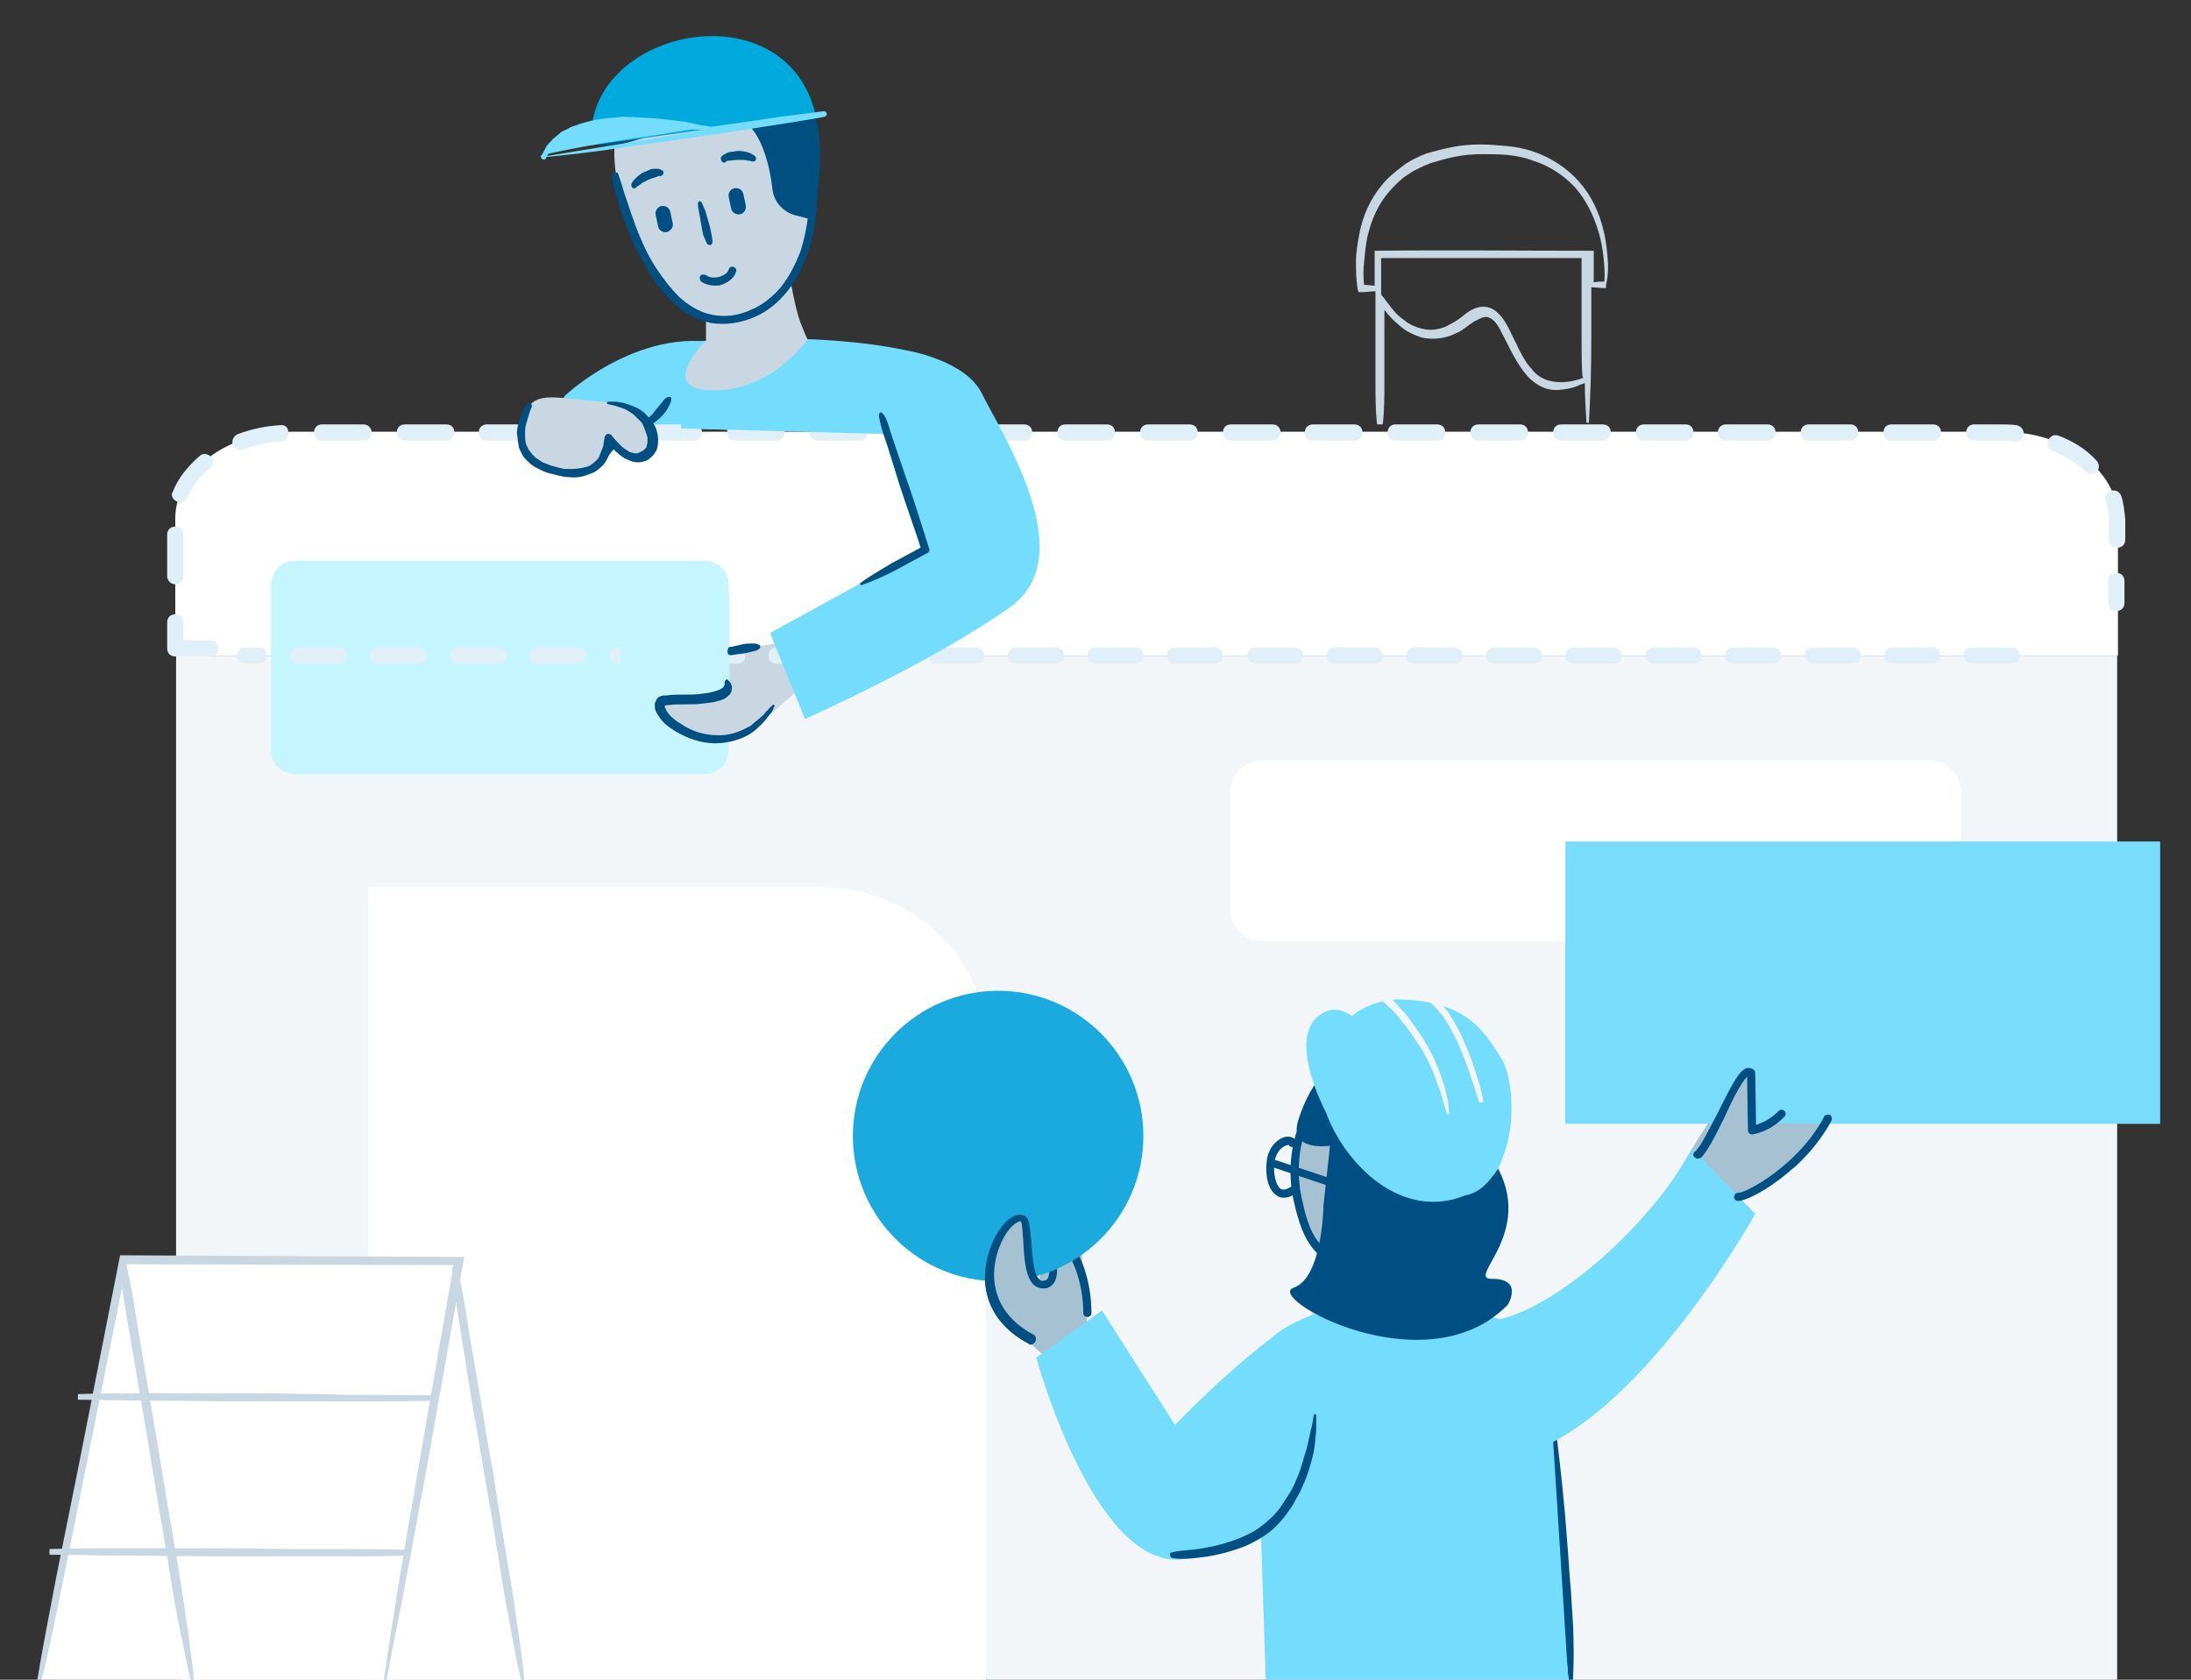 <svg id="Layer_1" xmlns="http://www.w3.org/2000/svg" viewBox="0 0 270 207"><rect x="0" y="0" width="270" height="207" fill="#333333" stroke="none"/><style>.st0{fill:#f3f6f8}.st1{fill:#fff}.st2{fill:#74dcfc}.st3{fill:#c5f5fe}.st4{fill:#c8d7e2}.st5{fill:#004f82}.st6{fill:#e1eff9}.st7{fill:#c9d7e2}.st8{fill:none}.st9{fill:#a6c1d1}.st12{fill:#004f84}.st13{fill:#004f81}</style><path class="st0" d="M21.7 207.4V80.8h239.2v126.6H21.7z"/><path class="st1" d="M21.6 80.8V63.9c0-5.9 6.4-10.7 14.3-10.7h210.8c7.9 0 14.3 4.8 14.3 10.7v16.9H21.6z"/><path class="st2" d="M69.8 48.6s10.5-9.8 21.6-5.5l1.9 10-24.9-.9s.5-2.9 1.4-3.6z"/><path class="st3" d="M89.8 92.4c0 1.7-1.3 3-3 3H36.4c-1.7 0-3-1.3-3-3V72.1c0-1.7 1.3-3 3-3h50.4c1.7 0 3 1.3 3 3v20.3z"/><path class="st4" d="M98.7 84.7l-4.6 4.1-5.7-4.6-4.3-.5.2-.8.4-1.2 5-1.4 9.2-1.6.9 5.8-1.1.2z"/><path class="st4" d="M89.2 84.9c.6 2.9-7.3.9-7.8 1.8-1.1 2 8.3 8.8 13.9.5M96.9 30.6s1 11.2 4 13.3L87 46.2v-8l9.9-7.6z"/><path class="st1" d="M237.7 93.7h-82.1c-2.2 0-4 1.8-4 4V112c0 2.2 1.8 4 4 4h82.1c2.2 0 4-1.8 4-4V97.7c0-2.2-1.8-4-4-4zM100.8 109.3H45.4V175.5h-.3v31.9h76.4V128.2c-.1-10.4-9.3-18.9-20.7-18.9z"/><path class="st5" d="M191.1 172.1s.2.5.3 1.5c.2 1 .3 2.3.5 4 .4 3.3.9 7.7 1.2 12.1.2 2.2.3 4.4.5 6.5.1 2.1.3 4 .3 5.7.1 3.3-.1 5.6-.1 5.6 0 .1-.1.2-.2.2s-.1-.1-.2-.1c0 0-.1-.6-.2-1.5 0-.5-.1-1.1-.2-1.7-.1-.7-.1-1.4-.2-2.3-.1-1.7-.2-3.6-.4-5.7s-.3-4.3-.5-6.5-.4-4.4-.6-6.5c-.2-2.1-.4-4-.6-5.6-.2-1.7-.3-3-.4-4-.1-1 0-1.5 0-1.5 0-.2.2-.3.4-.3.2-.2.4-.1.4.1z"/><path class="st6" d="M56 53.3c0-.6-.4-1-1-1h-5.1c-.6 0-1 .4-1 1s.4 1 1 1H55c.5 0 1-.4 1-1zM66.1 53.3c0-.6-.4-1-1-1H60c-.6 0-1 .4-1 1s.4 1 1 1h5.1c.6 0 1-.4 1-1zM44.8 52.3h-5.1c-.6 0-1 .4-1 1s.4 1 1 1h5.1c.6 0 1-.4 1-1s-.5-1-1-1zM147.6 53.3c0-.6-.4-1-1-1h-5.1c-.6 0-1 .4-1 1s.4 1 1 1h5.1c.5 0 1-.4 1-1zM167.9 53.3c0-.6-.4-1-1-1h-5.1c-.6 0-1 .4-1 1s.4 1 1 1h5.1c.6 0 1-.4 1-1zM157.8 53.3c0-.6-.4-1-1-1h-5.1c-.6 0-1 .4-1 1s.4 1 1 1h5.1c.5 0 1-.4 1-1zM34.5 52.4c-1.8.1-3.6.5-5.2 1.1-.5.2-.8.8-.6 1.3.1.4.5.7.9.7.1 0 .2 0 .3-.1 1.5-.5 3.1-.9 4.7-1 .6 0 1-.5.9-1.1.1-.6-.4-1-1-.9zM137.4 53.3c0-.6-.4-1-1-1h-5.1c-.6 0-1 .4-1 1s.4 1 1 1h5.1c.6 0 1-.4 1-1zM70.2 54.3h5.1c.6 0 1-.4 1-1s-.4-1-1-1h-5.1c-.6 0-1 .4-1 1s.5 1 1 1zM90.6 54.3h5.1c.6 0 1-.4 1-1s-.4-1-1-1h-5.1c-.6 0-1 .4-1 1s.4 1 1 1zM111 54.3h5.1c.6 0 1-.4 1-1s-.4-1-1-1H111c-.6 0-1 .4-1 1s.4 1 1 1zM100.8 54.3h5.1c.6 0 1-.4 1-1s-.4-1-1-1h-5.1c-.6 0-1 .4-1 1s.4 1 1 1zM121.1 54.3h5.1c.6 0 1-.4 1-1s-.4-1-1-1h-5.1c-.6 0-1 .4-1 1s.5 1 1 1zM80.4 54.3h5.1c.6 0 1-.4 1-1s-.4-1-1-1h-5.1c-.6 0-1 .4-1 1s.5 1 1 1zM21.8 61.8c.1 0 .3.1.4.1.4 0 .8-.2.9-.6.5-1.3 1.5-2.6 2.8-3.6.4-.4.5-1 .1-1.4-.4-.4-1-.5-1.4-.1-1.5 1.3-2.7 2.8-3.3 4.4-.3.4 0 1 .5 1.2zM21.6 72c.6 0 1-.4 1-1v-5.1c0-.6-.4-1-1-1s-1 .4-1 1V71c0 .5.4 1 1 1zM178.1 53.3c0-.6-.4-1-1-1H172c-.6 0-1 .4-1 1s.4 1 1 1h5.1c.6 0 1-.4 1-1zM208.7 53.3c0-.6-.4-1-1-1h-5.1c-.6 0-1 .4-1 1s.4 1 1 1h5.1c.5 0 1-.4 1-1zM248.5 52.4c-.6-.1-1.3-.1-1.9-.1h-3.3c-.6 0-1 .4-1 1s.4 1 1 1h3.3c.6 0 1.1 0 1.7.1h.1c.5 0 .9-.4 1-.9 0-.6-.4-1-.9-1.1zM238.2 52.3h-5.1c-.6 0-1 .4-1 1s.4 1 1 1h5.1c.6 0 1-.4 1-1s-.4-1-1-1zM228 54.3c.6 0 1-.4 1-1s-.4-1-1-1h-5.1c-.6 0-1 .4-1 1s.4 1 1 1h5.1zM217.8 54.3c.6 0 1-.4 1-1s-.4-1-1-1h-5.1c-.6 0-1 .4-1 1s.4 1 1 1h5.1zM198.5 53.3c0-.6-.4-1-1-1h-5.1c-.6 0-1 .4-1 1s.4 1 1 1h5.1c.5 0 1-.4 1-1zM260.8 70.6c-.6 0-1 .4-1 1v2.7c0 .6.4 1 1 1s1-.4 1-1v-2.7c0-.6-.4-1-1-1zM188.3 53.3c0-.6-.4-1-1-1h-5.1c-.6 0-1 .4-1 1s.4 1 1 1h5.1c.6 0 1-.4 1-1zM253.7 53.7c-.5-.2-1.1 0-1.3.6-.2.5 0 1.1.6 1.3 1.5.6 2.9 1.5 4 2.5.2.2.4.3.7.3.3 0 .5-.1.7-.3.4-.4.3-1-.1-1.4-1.3-1.4-2.8-2.3-4.6-3zM261.4 61.1c-.2-.5-.7-.8-1.3-.6-.5.2-.8.7-.6 1.3.2.7.4 1.5.4 2.2v2.5c0 .6.4 1 1 1s1-.4 1-1V64c-.1-1-.2-2-.5-2.9zM179.2 79.8h-4.9c-.6 0-1 .4-1 1s.4 1 1 1h4.9c.6 0 1-.4 1-1s-.4-1-1-1zM51.5 79.8h-4.9c-.6 0-1 .4-1 1s.4 1 1 1h4.9c.6 0 1-.4 1-1s-.4-1-1-1zM41.7 79.8h-4.9c-.6 0-1 .4-1 1s.4 1 1 1h4.9c.6 0 1-.4 1-1s-.4-1-1-1zM31.9 79.8h-1.7c-.6 0-1 .4-1 1s.4 1 1 1h1.7c.6 0 1-.4 1-1s-.4-1-1-1zM61.4 79.8h-4.9c-.6 0-1 .4-1 1s.4 1 1 1h4.9c.6 0 1-.4 1-1s-.5-1-1-1zM247.9 79.8H243c-.6 0-1 .4-1 1s.4 1 1 1h4.9c.6 0 1-.4 1-1s-.4-1-1-1zM238.1 79.8h-4.9c-.6 0-1 .4-1 1s.4 1 1 1h4.9c.6 0 1-.4 1-1s-.4-1-1-1zM228.3 79.8h-4.9c-.6 0-1 .4-1 1s.4 1 1 1h4.9c.6 0 1-.4 1-1s-.4-1-1-1zM218.5 79.8h-4.9c-.6 0-1 .4-1 1s.4 1 1 1h4.9c.6 0 1-.4 1-1s-.5-1-1-1zM139.9 79.8H135c-.6 0-1 .4-1 1s.4 1 1 1h4.9c.6 0 1-.4 1-1s-.4-1-1-1zM130.1 79.8h-4.9c-.6 0-1 .4-1 1s.4 1 1 1h4.9c.6 0 1-.4 1-1s-.4-1-1-1zM198.8 79.8h-4.9c-.6 0-1 .4-1 1s.4 1 1 1h4.9c.6 0 1-.4 1-1s-.4-1-1-1zM149.7 79.8h-4.9c-.6 0-1 .4-1 1s.4 1 1 1h4.9c.6 0 1-.4 1-1s-.4-1-1-1zM189 79.8h-4.9c-.6 0-1 .4-1 1s.4 1 1 1h4.9c.6 0 1-.4 1-1s-.4-1-1-1zM169.4 79.8h-4.9c-.6 0-1 .4-1 1s.4 1 1 1h4.9c.6 0 1-.4 1-1s-.5-1-1-1zM159.6 79.8h-4.9c-.6 0-1 .4-1 1s.4 1 1 1h4.9c.6 0 1-.4 1-1s-.5-1-1-1zM110.5 79.8h-4.9c-.6 0-1 .4-1 1s.4 1 1 1h4.9c.6 0 1-.4 1-1s-.5-1-1-1zM81 79.8h-4.9c-.6 0-1 .4-1 1s.4 1 1 1H81c.6 0 1-.4 1-1s-.4-1-1-1zM120.3 79.8h-4.9c-.6 0-1 .4-1 1s.4 1 1 1h4.9c.6 0 1-.4 1-1s-.5-1-1-1zM90.8 79.8h-4.9c-.6 0-1 .4-1 1s.4 1 1 1h4.9c.6 0 1-.4 1-1s-.4-1-1-1zM71.2 79.8h-4.9c-.6 0-1 .4-1 1s.4 1 1 1h4.9c.6 0 1-.4 1-1s-.5-1-1-1zM208.7 79.8h-4.9c-.6 0-1 .4-1 1s.4 1 1 1h4.9c.6 0 1-.4 1-1s-.5-1-1-1zM100.6 79.8h-4.9c-.6 0-1 .4-1 1s.4 1 1 1h4.9c.6 0 1-.4 1-1s-.4-1-1-1zM25.9 78.9h-3.3v-2.2c0-.6-.4-1-1-1s-1 .4-1 1v3.2c0 .6.4 1 1 1h4.3c.6 0 1-.4 1-1s-.4-1-1-1z"/><g><path class="st1" d="M5 207.1l10.3-51.7 41.3.1-9.1 51.7"/><path class="st7" d="M4.6 207c.7-4.3 1.6-8.7 2.4-13l2.6-12.9 5.1-25.9.1-.5h.5l41.3.2h.6l-.1.6-4.6 25.9-2.4 12.9c-.8 4.3-1.7 8.6-2.5 12.9l-.3-.1c.6-4.3 1.3-8.7 2-13l2.2-12.9 4.5-25.9.5.6-41.3-.1.5-.4-5.2 25.9-2.6 12.9c-.9 4.3-1.7 8.6-2.8 12.9l-.5-.1z"/><path class="st7" d="M46.7 171.9c-2.1 0-4.5 0-7-.1-2.6 0-5.3-.1-8.1-.1H16.5c-4.1 0-6.9.1-6.9.1v.7s2.7 0 6.9.1c4.1 0 9.6.1 15.1.1h15.1c4.1 0 6.9-.1 6.9-.1v-.7c0 .1-2.8 0-6.9 0zM36.4 190.9c-2.6 0-5.4-.1-8.1-.1H13c-4.2 0-6.9.1-6.9.1v.7s2.8 0 6.9.1c4.2 0 9.7.1 15.3.1h15.2c4.2 0 6.9-.1 6.9-.1v-.7s-2.8-.1-6.9-.1h-7.1z"/></g><g><path class="st9" d="M206.6 144.8s7.4-13 9.3-12.6l.1 7c2.4-.8 4.3-2.6 5.3-4.9 2.3-4.2 8.8 1.2 0 9.5-9.2 4.7-12 7.3-12 7.3m-32.6 1.8v10.7l-10.1-.5V156s-8.4-2.4-7-12.4l1.1-5.8"/></g><g><path class="st9" d="M130.3 168.6l-4.9-4.5 4.2-10.5 3.6-.6.8 10.8-3.7 4.8z"/></g><g><path class="st5" d="M127 165.7c-.1 0-.2 0-.2-.1-6.1-3.2-6.2-8.8-4.4-12.7 1.1-2.3 2.6-3.6 3.8-3.1.6.2.7 1.1.9 3.2.1 1.7.3 4.3 1.1 4.8.1.1.3.1.6 0 .6-.2.6-1.3.4-2.7-.1-1.3-.3-2.7.9-2.9.5-.1.9.1 1.4.5 1.5 1.3 3 4.9 3 9.1 0 .3-.2.5-.5.5s-.5-.2-.5-.5c0-3.7-1.4-7.2-2.7-8.3-.2-.2-.5-.3-.6-.3-.2 0-.1 1.2 0 1.8.1 1.4.3 3.2-1.1 3.7-.7.2-1.2 0-1.5-.1-1.2-.8-1.4-3.3-1.5-5.6-.1-.9-.1-2.1-.3-2.4-.5-.1-1.6.8-2.4 2.6-1.6 3.5-1.5 8.5 4 11.4.2.1.3.4.2.7-.2.3-.4.4-.6.4zm-1.3-15c.1 0 .1 0 0 0 .1 0 .1 0 0 0z"/></g><g><circle cx="123" cy="140" r="17.9" fill="#1baadd"/></g><g><path d="M192.9 103.7h73.3v34.8h-73.3v-34.8z" fill="#78dcfa"/></g><g><path class="st5" d="M167.1 160.8c-.2 0-.5-.2-.5-.4l-.5-4.1c-4.7-.9-5.8-4.5-6.7-8.4-1.4-6.6 1.2-14.3 8-16 5.2-1.2 9.8.7 11.2 4.6 1.5 4 2.8 7.8 2.8 9.1 0 .3-.2.5-.5.5s-.5-.2-.5-.5c0-1.3-1.7-6-2.7-8.8-1.2-3.5-5.4-5.1-10.1-4-6.2 1.5-8.5 8.7-7.2 14.8.8 3.8 1.8 7 6.2 7.7.2 0 .4.2.4.4l.5 4.4c.1.5-.1.7-.4.7z"/></g><g><path class="st9" d="M128.8 158.3c-3 1-1.9-7.7-2.9-8.1-2.3-.9-8.4 10 1.1 14.9"/><path class="st5" d="M127 165.7c-.1 0-.2 0-.2-.1-6.1-3.2-6.2-8.8-4.4-12.7 1.1-2.3 2.6-3.6 3.8-3.1.6.2.7 1.1.9 3.2.1 1.7.3 4.3 1.1 4.8.1.1.3.1.6 0s.5.1.6.3-.1.5-.3.6c-.7.2-1.2 0-1.5-.2-1.2-.8-1.4-3.3-1.5-5.6-.1-.9-.1-2.1-.3-2.4-.5 0-1.6.8-2.4 2.6-1.6 3.5-1.5 8.5 4 11.4.2.1.3.4.2.7-.2.4-.4.5-.6.5zm-1.2-15z"/></g><g><path class="st2" d="M216.3 149.6l-7.8-8.1c-3.8 7.6-15.2 19-23.7 21.1-.2-.1-.4-.2-.6-.2-2.8-1-18.4-2.1-22.2-.5-2.4 1-4 1.8-5.1 2.8-4.3 3.3-8.3 7-12.1 10.9l-9-14.1-8.1 5.8s6.9 25.4 17.6 24.9c3.5-.3 7-1.2 10.1-2.8l.6 18.2h37.3l-1.9-29.9c13.2-7 24.9-28.1 24.9-28.1z"/></g><g><path class="st9" d="M209.2 142.3c1.9-1.6 5.3-11.6 6.6-10.1l.1 7c1.4-.3 2.7-1 3.6-2"/><path class="st5" d="M209.2 142.8c-.1 0-.3-.1-.4-.2-.2-.2-.2-.5.1-.7.7-.6 1.8-2.9 2.8-4.8 1.7-3.4 2.7-5.4 3.7-5.5.3 0 .6.1.8.3.1.1.1.2.1.3l.1 6.4c1.1-.3 2-.9 2.8-1.7.2-.2.5-.2.7 0 .2.2.2.5 0 .7-1 1.1-2.4 1.9-3.9 2.2-.1 0-.3 0-.4-.1-.1-.1-.2-.2-.2-.4l-.1-6.6c-.7.6-2 3.2-2.7 4.8-1.1 2.3-2.2 4.4-3 5.2-.2 0-.3.1-.4.1z"/></g><g><path class="st5" d="M214.2 148c-.3 0-.5-.2-.5-.5s.2-.5.5-.5c1.1 0 7.6-3.6 10.6-9.4.1-.2.4-.3.7-.2.2.1.3.4.2.7-3.2 6-9.9 9.9-11.5 9.9z"/></g><g><path class="st12" d="M160 138c-1.3 4 3.9 3.2 3.9 3.2l-.8 7.3c0 1.7 1 3.3 2.5 4.2 2.2 1.2 5.5 3.2 9.7 2.3 8.4-1.9 8.3-21.2 2.1-23.5-6.9-2.5-14.1-3.8-17.4 6.5z"/></g><g><path class="st5" d="M158.2 147.6c-.4 0-.7-.1-.9-.3-1.1-.7-1.4-2.6-1.2-4.2.2-1.8 1.4-2.8 2.3-3 .6-.1 1.1.1 1.3.5.1.2.1.5-.2.7-.2.1-.5.1-.7-.2 0 0-.2 0-.4.1-.5.2-1.1.8-1.3 1.8h.2l7.8 2.6c.3.1.4.4.3.6s-.4.4-.6.3l-7.8-2.6c0 1.2.3 2.2.8 2.6.3.2.7.1 1.2-.2.2-.1.5-.1.7.1.1.2.1.5-.1.7-.5.4-1 .5-1.4.5z"/></g><g><path class="st7" d="M56.3 156.1s.2.8.5 2.2c.3 1.4.6 3.4 1 5.8s.9 5.2 1.4 8.2c.5 3 1 6.2 1.6 9.4.5 3.2 1 6.4 1.5 9.4s1 5.8 1.3 8.2c.4 2.4.6 4.4.8 5.8.2 1.4.2 2.2.2 2.2l-.3.1s-.2-.8-.5-2.2c-.3-1.4-.7-3.4-1.1-5.8-.5-2.4-.9-5.2-1.4-8.2-.5-3-1-6.2-1.6-9.4-.5-3.2-1.1-6.4-1.6-9.4s-.9-5.8-1.3-8.2c-.4-2.4-.7-4.4-.9-5.8-.2-1.4-.2-2.2-.2-2.2l.6-.1z"/></g><g><path class="st7" d="M15.5 155.6s.2.8.5 2.2c.3 1.4.6 3.4 1 5.9.4 2.4.9 5.3 1.4 8.3.5 3 1.1 6.3 1.6 9.5s1.1 6.5 1.6 9.5 1 5.9 1.3 8.3c.4 2.4.6 4.5.8 5.9.2 1.4.2 2.2.2 2.2l-.3.1s-.2-.8-.5-2.2c-.3-1.4-.7-3.4-1.2-5.8s-.9-5.3-1.4-8.3c-.5-3-1.1-6.3-1.6-9.5s-1.1-6.5-1.6-9.5-1-5.9-1.4-8.3c-.4-2.4-.8-4.4-.9-5.9-.2-1.4-.2-2.2-.2-2.2l.7-.2z"/></g><g><path class="st12" d="M163.1 148.5s-.1 9-3.7 10.2c-3.6 1.2 16.3 12.4 26.4 2.1 0 0 2-3.2-1.9-3.2-3.6.1 6.2-6.1-.3-15.2l-20.5 6.1z"/></g><path class="st2" d="M185.1 130.6c-2.2-3.7-4.5-7-11.8-7.4-3-.2-5.2.8-6.7 2-1.1-.8-2.4-1.1-3.7-.3-4.3 2.6-.1 11 .5 12.2 2.4 6.5 9.4 13.4 17.2 10.2 1.3-.2 2.4-1.1 3.3-2.3.7-.8 1.1-1.7 1.4-2.7.1-.4.3-.8.4-1.2 1-3.7.6-8.4-.6-10.5z"/><path class="st0" d="M181.8 132c-.4-1.3-.9-2.5-1.4-3.7-.5-1.2-1.2-2.4-1.9-3.5-.8-1.1-1.7-2.2-3.2-2.7h-.2l-5.2-.1h-1.3l1.1.8c.2.2.5.4.8.7.3.2.5.5.8.7.5.5 1 1 1.4 1.6.5.6.9 1.1 1.3 1.7l.6.9.6.9c.4.6.7 1.3 1 1.9.3.7.6 1.3.8 2 .1.3.3.7.4 1l.3 1 .6 2.1h.3c-.1-.7-.1-1.5-.3-2.2-.2-.7-.3-1.4-.6-2.1-.2-.7-.5-1.4-.8-2.1-.3-.7-.6-1.3-1-2-.2-.3-.4-.6-.6-1l-.6-.9c-.4-.6-.9-1.2-1.3-1.8-.5-.6-1-1.1-1.5-1.7l-.7-.7 3.9.1c1.1.4 1.9 1.3 2.7 2.3.7 1 1.3 2.2 1.9 3.4.5 1.2 1 2.4 1.4 3.6.4 1.2.8 2.5 1.2 3.7l.5-.1c-.2-1.3-.6-2.6-1-3.8z"/><g><path class="st4" d="M100 23.8c.2 11.6-6.6 15-9.2 15.6-4.8 1-11.9-5.4-14.1-14.7 0 0-6.5-17.3 13.7-16.5 7.7.3 9.6 15.6 9.6 15.6z"/><path class="st13" d="M76.2 21.5s.3.8.7 2.2c.5 1.4 1.1 3.5 2.1 5.8.5 1.2 1.1 2.4 1.9 3.6.8 1.2 1.7 2.4 2.8 3.5 1.1 1 2.5 1.9 4.1 2.2 1.5.3 3.2.1 4.7-.6 1.5-.6 2.8-1.7 3.8-2.9 1-1.3 1.7-2.7 2.3-4.2 1-3 1.2-6 1.2-8.5s-.3-4.7-.5-6.1c-.1-.7-.2-1.3-.3-1.7.1-.6 0-.8 0-.8 0-.1 0-.2.1-.2s.2 0 .2.1c0 0 .3.8.6 2.3.2.7.3 1.6.5 2.7.2 1 .3 2.2.3 3.5.1 2.6-.1 5.7-1.2 8.9-.6 1.6-1.3 3.1-2.4 4.5-1.1 1.4-2.5 2.6-4.2 3.3-1.6.7-3.5 1-5.3.7-1.8-.4-3.4-1.3-4.6-2.5-1.2-1.1-2.2-2.4-3-3.7-.8-1.3-1.4-2.6-2-3.7-1-2.4-1.7-4.5-2.1-5.9-.4-1.5-.5-2.3-.5-2.3 0-.2.1-.3.3-.4.3-.1.5 0 .5.2z"/><path class="st13" d="M82.9 8.5c-7.4 1.7-11.6 6.6-9.4 9.1 2 2.2 14.3-5.2 18-2.8 2.4 1.5 3.4 5.8 3.7 8.6.2 1.6 1.5 2.9 3.1 3.2l1.9.5c2-10.8 2.1-23.2-17.3-18.6zM86.5 25s.1.3.3.7c.2.4.3 1 .5 1.6.2.6.3 1.2.4 1.7.1.5.1.8.1.8 0 .2-.1.4-.3.4-.2 0-.3-.1-.4-.2 0 0-.1-.3-.3-.7-.2-.4-.3-1.1-.4-1.7-.1-.6-.2-1.2-.3-1.7-.1-.5-.1-.8-.1-.8 0-.1.1-.3.2-.3.2 0 .2.1.3.2z"/><path class="st12" d="M82.2 28.6c-.5.1-1-.2-1.1-.7l-.3-1.4c-.1-.5.2-1 .7-1.1.5-.1 1 .2 1.1.7l.3 1.4c.1.5-.2.9-.7 1.1zM91.2 26.4c-.5.1-1-.2-1.1-.7l-.3-1.4c-.1-.5.2-1 .7-1.1.5-.1 1 .2 1.1.7l.3 1.4c.1.5-.2 1-.7 1.1z"/><path class="st13" d="M88.1 35.2c-.6 0-1.3-.2-1.7-.5-.2-.2-.2-.5-.1-.7s.5-.2.7-.1c.4.3 1 .4 1.7.2.6-.2 1-.5 1.1-.9.1-.3.4-.4.6-.3.3.1.4.4.3.6-.2.7-.9 1.3-1.8 1.6-.2.1-.5.1-.8.1zM88.9 19.3l.1-.1c.1-.1.3-.2.5-.3.2-.1.4-.2.7-.2.2 0 .5-.1.8-.1.5 0 1.1.1 1.5.3.4.2.6.4.6.4.1.1.1.3 0 .5-.1.1-.2.1-.4.1 0 0-.2-.1-.5-.1-.3-.1-.7-.1-1.2-.1-.4 0-.9.1-1.2.1-.2 0-.3.1-.3.1-.1 0-.1.1-.1.1-.2.1-.4 0-.5-.2-.1-.3-.1-.4 0-.5zM81.4 21.7h-.2s-.1 0-.3.1c-.3.1-.7.2-1.1.4-.4.2-.8.4-1 .6-.3.2-.4.3-.4.3-.1.1-.3.2-.5 0-.1-.1-.1-.2-.1-.4 0 0 .1-.3.4-.6.3-.3.7-.7 1.2-.9.2-.1.5-.2.7-.3.2-.1.5-.1.7-.1.2 0 .4 0 .6.1.1 0 .2.1.2.1.2.1.2.3.1.5-.1.1-.2.2-.3.2z"/><path d="M72.9 17.9c-1.3-14.2 23.8-19.7 27.6-3.8" fill="#00a9de"/><path class="st2" d="M66.9 19.1s2.1-.5 5.4-1.1c1.6-.3 3.5-.6 5.5-.9 2-.3 4.2-.6 6.4-1 4.3-.6 8.7-1.2 11.9-1.7 3.3-.4 5.4-.7 5.4-.7.2 0 .3.1.4.3 0 .2-.1.3-.3.4 0 0-2.2.4-5.4.9s-7.6 1.2-11.9 1.8c-2.2.3-4.3.6-6.4.9-2 .3-3.9.6-5.6.8-3.3.4-5.5.6-5.5.6-.1 0-.2-.1-.2-.2.1 0 .2-.1.3-.1zM87.8 15.9c-6.8-1.1-18.1-2.7-20.9 3.4"/><path class="st2" d="M87.8 16.1s-1.4 0-3.5-.3c-1-.1-2.3-.2-3.6-.3-1.3-.1-2.7-.2-4.1-.1-.7 0-1.4.1-2 .1-.7.1-1.3.2-1.9.3-.3.1-.6.1-.9.2-.3.1-.6.2-.8.3-.3.1-.5.2-.8.3-.2.1-.5.2-.7.4-.4.3-.8.5-1 .8-.3.3-.6.5-.7.8-.3.5-.5.8-.5.8v.1c-.1.2-.3.2-.5.1-.1-.1-.2-.3-.1-.4 0 0 .2-.3.5-.9.1-.3.4-.6.7-.9.3-.4.7-.6 1.1-1 .2-.2.5-.3.7-.4.3-.1.5-.3.8-.4l.9-.3c.3-.1.6-.2 1-.3.7-.2 1.4-.3 2.1-.4.7-.1 1.4-.1 2.1-.2 1.4 0 2.9.1 4.2.2 1.3.1 2.6.3 3.6.4.5.1 1 .2 1.4.3.4.1.8.2 1.1.2.6.1.9.2.9.2.1 0 .2.1.1.3l-.1.1z"/></g><g><path class="st4" d="M65.3 49.9s-3.4 6.1 1.5 7.5c4.9 1.4 6.2 1.1 7.1-.5 1.4-2.5.1-3.9 2.1-1.8 2 2.2 4.3 1.8 3.9-1.2-.4-3-2.5-4.2-6.8-4.5-4.1-.3-6.4-1-7.8.5z"/></g><g><path class="st13" d="M65.5 50.2c-.3.7-.5 1.5-.7 2.2-.1.4-.1.7-.1 1.1 0 .4 0 .7.1 1.1 0 .2.1.3.2.5s.1.3.3.5c.2.3.4.5.7.8l.9.6c.4.1.7.3 1.1.4l1.1.3c.4.1.7.1 1.1.1.8 0 1.5-.1 2.2-.3.3-.1.6-.3.9-.6.3-.2.5-.5.6-.8l.2-.5.2-.5c.1-.3.1-.7.2-1.1v-.1c.1-.3.3-.5.6-.4.1 0 .3.1.3.2.4.5.8.9 1.2 1.3.2.2.5.4.7.5.2.2.5.3.7.3.2.1.5.1.7 0l.6-.3.2-.2.1-.1c.1-.1.1-.2.1-.3.1-.2.1-.5.1-.8 0-.3-.1-.5-.2-.8-.1-.3-.2-.5-.3-.8l-.2-.4-.3-.3-.6-.6c-.2-.2-.5-.4-.7-.5-.3-.2-.5-.3-.8-.4l-.9-.3-.9-.2c-.1 0-.1-.1-.1-.2s.1-.1.2-.1h1c.3.1.7.1 1 .2.6.2 1.3.4 1.9.8.3.2.6.4.8.7l.4.4.3.4c.2.3.4.6.5 1 .1.3.2.7.2 1.1 0 .4 0 .8-.1 1.1-.1.2-.1.4-.3.6l-.2.3-.2.2c-.3.3-.6.5-1.1.6-.4.1-.8.1-1.2 0-.4-.1-.7-.3-1-.4-.3-.2-.6-.4-.8-.6-.5-.4-1-.9-1.4-1.5l1-.3c-.1.4-.1.9-.2 1.3l-.5.6-.3.6c-.2.4-.5.8-.9 1.1-.3.3-.8.6-1.2.7-.9.4-1.8.5-2.6.4-.4 0-.9-.1-1.3-.2l-1.2-.3c-.4-.1-.8-.3-1.2-.5-.4-.2-.8-.4-1.1-.7-.3-.3-.7-.6-.9-1l-.3-.6c-.1-.2-.2-.4-.2-.7-.1-.4-.1-.9-.2-1.4 0-.4.1-.9.2-1.3s.3-.8.4-1.2c.2-.4.4-.8.7-1.1.1-.1.3-.2.5 0 0 .1.1.3 0 .4z"/></g><g><path class="st13" d="M79.6 51.8s0-.1.1-.2.2-.1.3-.2c.3-.2.6-.6.9-1 .2-.2.3-.4.5-.6.2-.2.3-.4.4-.5.2-.3.6-.4.6-.4.1 0 .2 0 .3.1 0 0 .1.3-.1.7-.2.4-.4.9-.8 1.3-.3.4-.8.8-1.2 1.1-.2.1-.3.2-.5.3h-.3c-.2.1-.4 0-.4-.2-.1-.2 0-.3.2-.4z"/></g><g><path class="st5" d="M144.4 191.3s.4-.1 1.2-.2c.7-.1 1.8-.1 3.1-.4 1.3-.2 2.7-.6 4.2-1.2.7-.3 1.5-.7 2.1-1.1.7-.5 1.3-1 1.9-1.6.6-.6 1.1-1.3 1.5-2 .5-.7.9-1.4 1.2-2.1.3-.7.6-1.4.8-2.1.2-.7.4-1.4.6-2 .3-1.2.5-2.3.7-3 .1-.7.2-1.2.2-1.2 0-.1.1-.2.2-.1.1 0 .1.1.1.2v1.2c0 .4 0 .9-.1 1.4 0 .5-.1 1.1-.2 1.8-.3 1.3-.7 2.8-1.4 4.3-.3.8-.8 1.5-1.2 2.3-.5.7-1 1.5-1.6 2.1-.6.7-1.3 1.3-2.1 1.8s-1.6.9-2.3 1.2c-1.6.6-3.1 1-4.4 1.2-1.3.2-2.4.3-3.2.3-.8 0-1.2-.1-1.2-.1-.2 0-.3-.2-.3-.4-.1-.1 0-.2.2-.3z"/></g><g><path class="st2" d="M85.7 42.1s14.4-1.4 26.1 1.1c0 0 7.2 1.2 9.2 5.3 2.3 4.7 12.4 20 3.5 26.3-9.5 6.8-25.3 13.8-25.3 13.8L94.9 78l17.7-9.7s1.4-.8.8-2.5c-.9-3-3.8-12.3-3.8-12.3l-25.7-.7 1.8-10.7z"/></g><g><path class="st4" d="M87 42s-6.3 6.1 1 6.1 11.5-6.3 11.5-6.3-1.7-3.7-1.9-5.6l-4.2 4.5L87 42z"/></g><g><path class="st13" d="M108.9 51.1c.4.6.6 1.3.8 2l.7 2.1 1.4 4.1c1 2.8 1.8 5.5 2.7 8.3.1.2 0 .5-.3.6l-3.9 2.1c-1.3.7-2.7 1.3-4.1 1.8-.1 0-.2 0-.2-.1s0-.2.1-.2c1.2-.9 2.5-1.6 3.8-2.4l3.9-2.1-.2.6c-.9-2.8-1.9-5.5-2.8-8.3l-1.3-4.2-.7-2.1c-.2-.7-.4-1.4-.5-2.1 0-.2.1-.4.3-.4l.3.3z"/></g><path class="st7" d="M198.1 31.7c-.1-1.1-.2-2.2-.5-3.3-.5-2.2-1.5-4.3-3-6-1.5-1.7-3.5-3-5.6-3.7-1.1-.4-2.2-.6-3.3-.7-1.2-.1-2.2-.2-3.3-.2-1.1 0-2.2.1-3.3.3-1.1.2-2.2.5-3.3.8-1 .4-2.1.9-3 1.6-.9.7-1.8 1.4-2.5 2.3-1.5 1.8-2.4 3.9-2.8 6.1-.2 1.1-.4 2.2-.4 3.3 0 1.1 0 2.2.2 3.4l.1.4h.4c.6 0 1.1-.1 1.7-.1v11.2c0 1.7 0 3.5.2 5.2h.7c.2-1.7.2-3.5.2-5.2v-8.9c.2.2.4.5.6.7.4.5 1 1 1.6 1.5.6.5 1.5.9 2.4 1.2 1 .2 2.1.2 3.1-.1.5-.1 1-.4 1.5-.6.5-.3.9-.6 1.3-.9l.6-.4.6-.3c.4-.2.8-.3 1.1-.2.7.2 1.3 1.1 1.7 2 .5.9.9 1.8 1.4 2.7.5.9 1 1.7 1.6 2.4.6.7 1.4 1.3 2.2 1.6.8.3 1.6.3 2.3.2.7-.1 1.2-.2 1.7-.4.4-.2.8-.3 1-.4 0 1.6.1 3.3.2 4.9h.3c.2-3.4.3-6.8.3-10.3v-6.4c.5 0 1.1.1 1.6.1h.2v-.3c.3-1.3.3-2.4.2-3.5zM195 46.6c-.2.1-.6.2-1 .3-.4.1-1 .2-1.6.2-.6 0-1.3-.1-1.9-.3-.7-.3-1.3-.7-1.8-1.4-.6-.6-1-1.4-1.5-2.3-.4-.9-.9-1.8-1.3-2.7-.3-.5-.5-.9-.9-1.4-.4-.4-.8-.9-1.5-1.1-1.4-.4-2.6.5-3.3 1.1-.4.3-.8.6-1.2.8-.4.2-.8.5-1.3.6-.8.3-1.7.3-2.5.1-.8-.2-1.5-.5-2.1-1-.6-.4-1.1-.9-1.5-1.4-.4-.5-.7-.9-1-1.3-.1-.2-.3-.3-.4-.5v-4.5h24.7v9.7c0 1.6 0 3.3.1 4.9.2.2.1.2 0 .2zm.6-15.7c-8.6 0-17.2-.1-25.7 0h-.5v4.3c-.4 0-.9-.1-1.3-.1-.1-.9-.1-1.9 0-2.8.1-1.1.2-2.1.4-3.1.5-2.1 1.3-4 2.7-5.6.7-.8 1.4-1.5 2.3-2.1.9-.6 1.8-1 2.8-1.4 1-.3 2-.6 3.1-.8 1-.2 2.1-.3 3.2-.3 1 0 2.2 0 3.2.1s2.1.3 3.1.7c2 .6 3.8 1.8 5.2 3.3 1.4 1.6 2.3 3.5 2.9 5.5.3 1 .5 2.1.6 3.1.1 1 .2 2 .1 3-.4 0-.9 0-1.3.1v-3.9h-.8z"/><g><path class="st3" d="M76.5 73.2h13.4v12.2H76.5z"/></g><g><path class="st5" d="M90.1 84.3s0 .1.1.3c0 .3 0 .8-.4 1.1-.4.4-.8.6-1.4.7-.5.2-1.1.2-1.8.3-.6.1-1.3.1-2.1.1-.7 0-1.5 0-2.2.1-.2 0-.4.1-.5.1 0 0-.1 0 0 0l.1-.1v-.1.2s0 .1.1.3c.1.1.1.3.2.4.4.6 1 1.1 1.7 1.5 1.3.9 2.9 1.4 4.4 1.4 1.5.1 2.8-.4 3.9-1 .3-.1.5-.3.7-.5.2-.2.4-.3.6-.5.4-.3.7-.6.9-.9.3-.2.4-.5.6-.6l.2-.2c.1-.1.2-.1.2 0 .1.1.1.1 0 .2 0 0-.1.1-.1.3-.1.2-.2.4-.5.7-.2.3-.5.7-.9 1.1-.4.4-.8.8-1.4 1.2-1.1.7-2.7 1.2-4.4 1.2-1.7 0-3.4-.6-4.9-1.5-.8-.5-1.5-1-2-1.8-.1-.2-.3-.4-.4-.7 0-.1-.1-.2-.1-.4v-.5c0-.1 0-.1.1-.2v-.1c.1-.1.1-.1.1-.2.1-.2.2-.2.3-.3.1-.1.2-.1.2-.1.3-.1.5-.1.7-.1.8-.1 1.6-.1 2.3-.1.7 0 1.4 0 2-.1 1.2-.1 2.2-.4 2.6-.7.2-.1.2-.3.3-.4v-.3c0-.2.1-.3.3-.4.3.3.4.4.5.6z"/></g><g><path class="st5" d="M89.7 80s0-.1.1-.2.3-.1.4-.1c.4-.1.9-.2 1.3-.3.5-.1 1-.1 1.4-.1.4 0 .7.2.7.2.1.1.1.2.1.3 0 0-.2.3-.6.4-.4.1-.8.2-1.3.3-.5.1-1 .1-1.4.2-.2 0-.3.1-.5 0-.1 0-.2-.1-.2-.1 0-.1-.1-.4 0-.6z"/></g></svg>